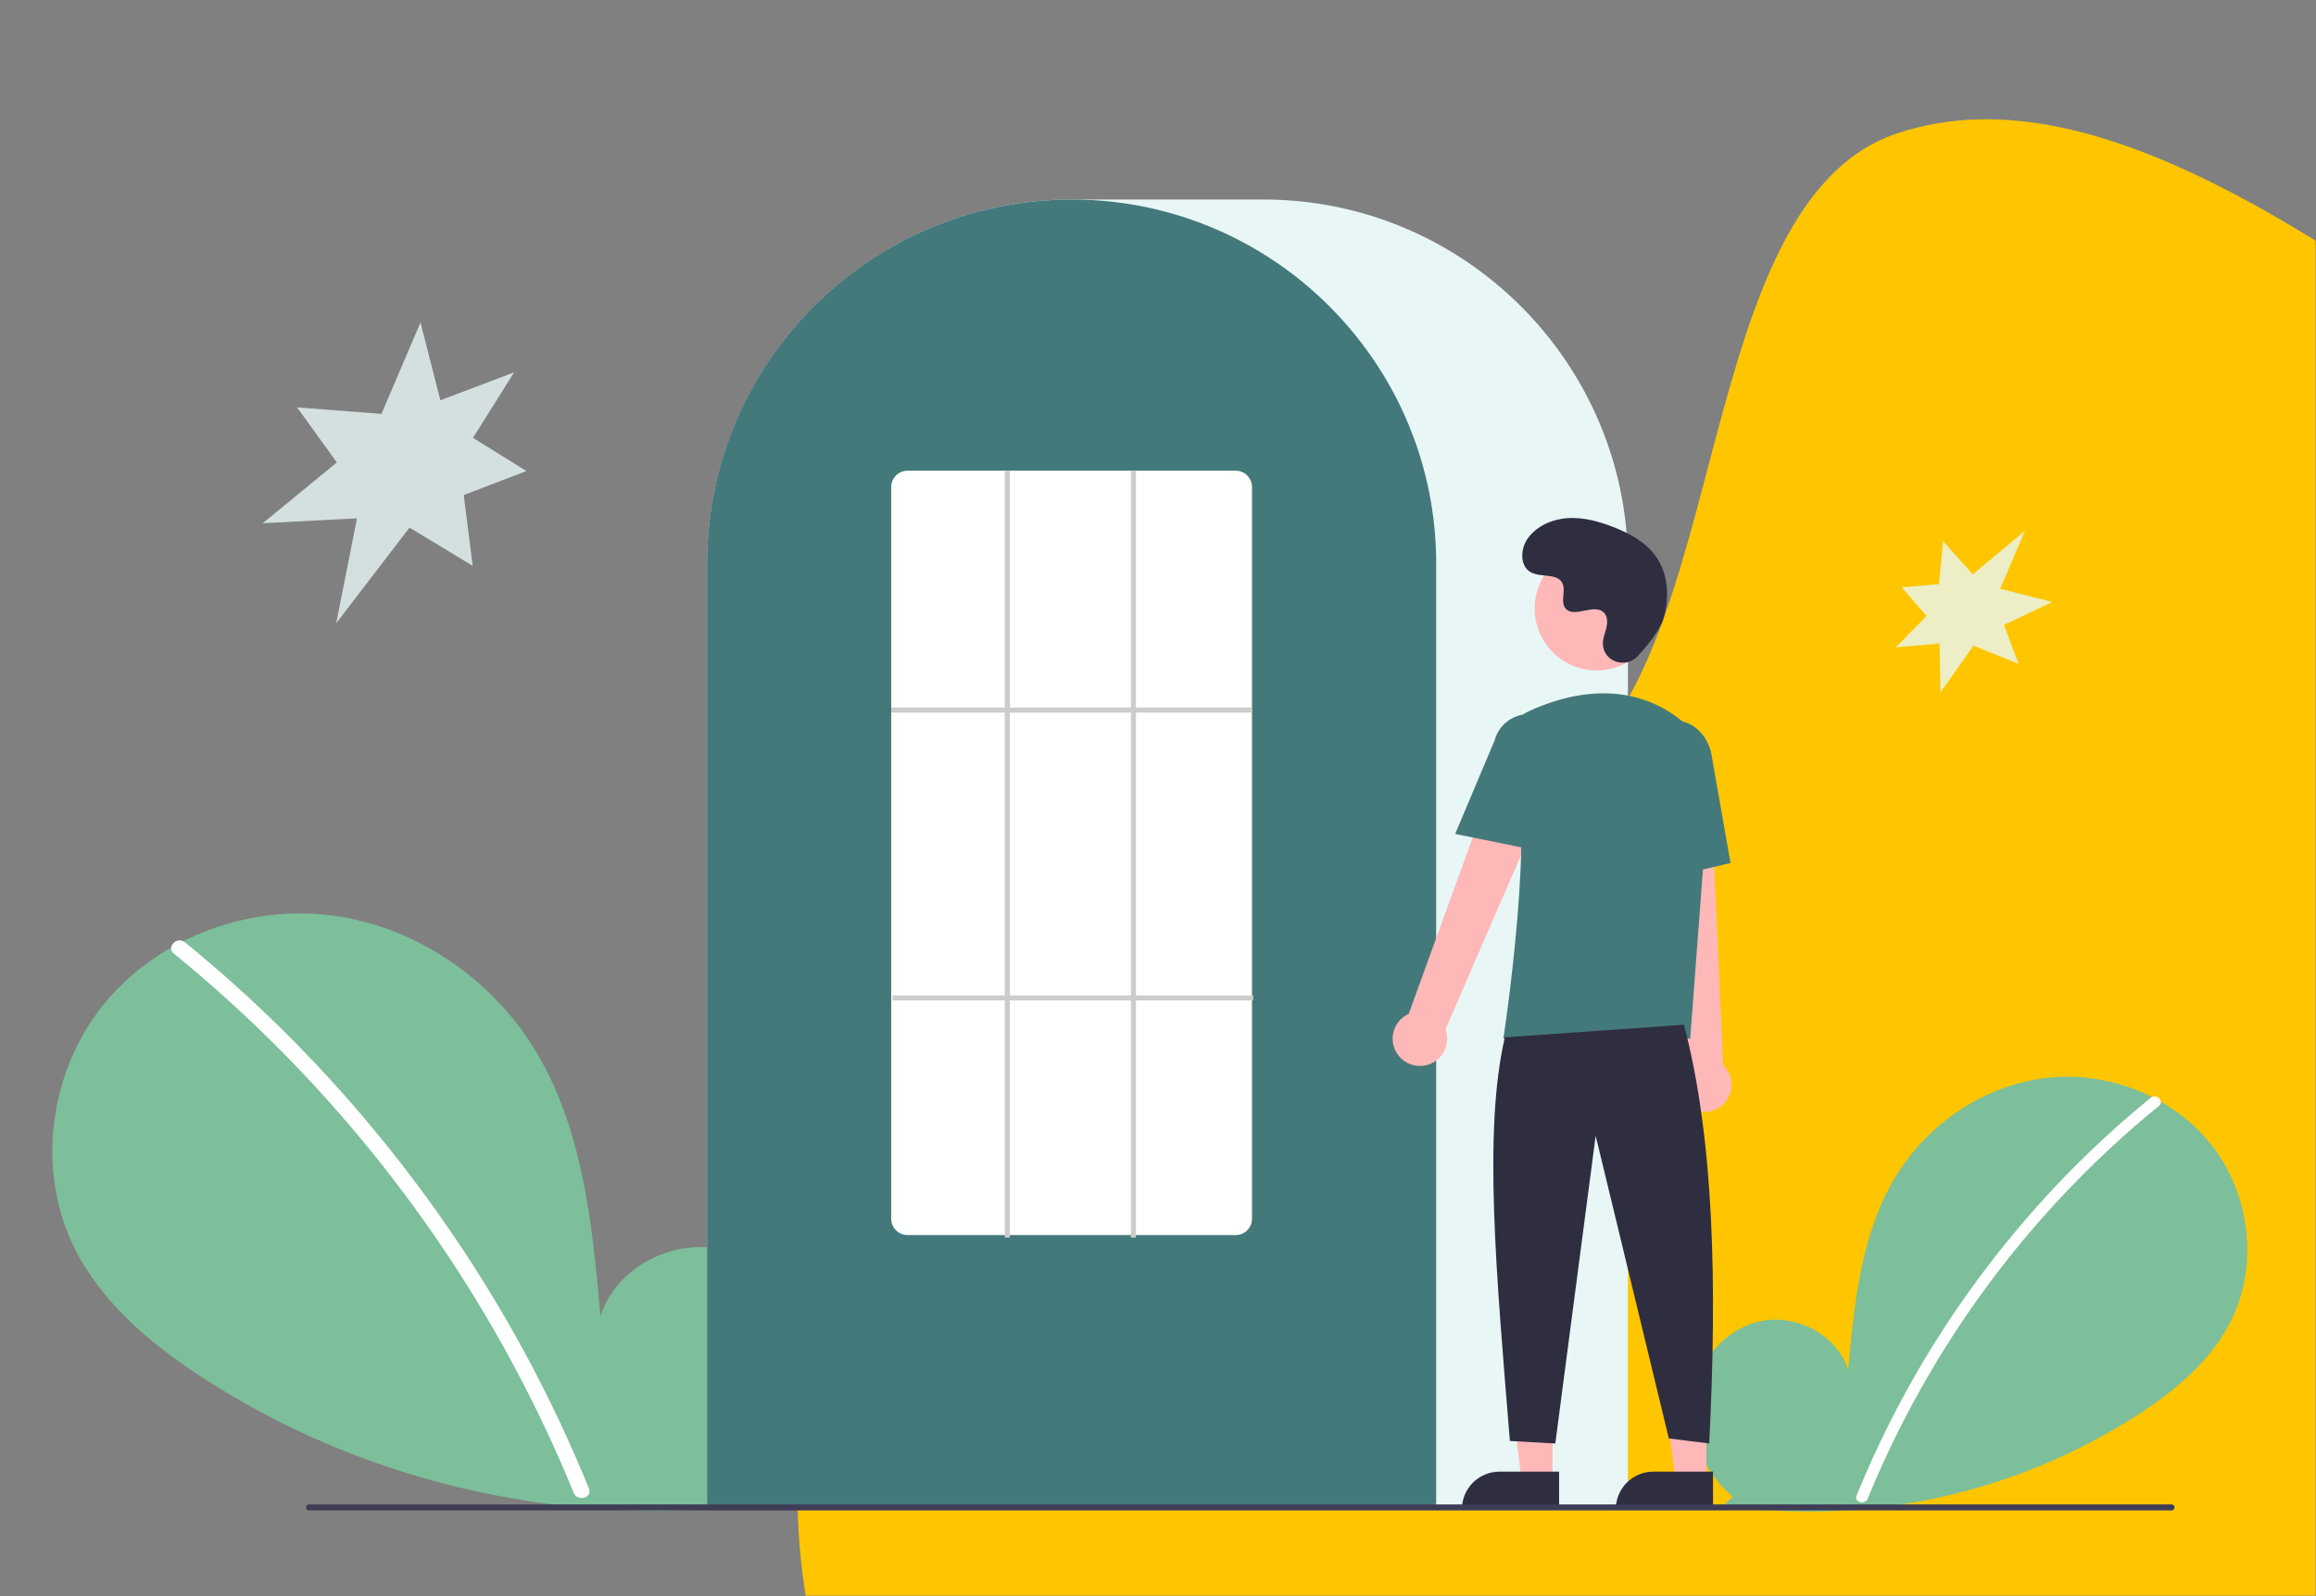 <svg width="708" height="488" viewBox="0 0 708 488" fill="none" xmlns="http://www.w3.org/2000/svg">
<rect x="0" y="0" width="708" height="488" fill="#808080" stroke="none"/>
<mask id="mask0" mask-type="alpha" maskUnits="userSpaceOnUse" x="0" y="0" width="708" height="488">
<rect width="708" height="488" fill="#C4C4C4"/>
</mask>
<g mask="url(#mask0)">
<path d="M886.33 335.644C838.421 386.079 804.801 363.962 754.914 380.631C694.686 400.755 711.534 436.861 726.006 505.922C744.097 592.249 729.517 666.774 667.598 699.454C605.679 732.135 325.062 735.195 256.158 527.568C187.254 319.942 426.67 272.264 478.131 236.373C529.593 200.482 517.051 61.613 580.104 40.722C643.157 19.831 721.721 78.883 818.776 153.359C892.099 209.624 934.239 285.21 886.33 335.644Z" fill="#FFC600"/>
<g clip-path="url(#clip0)">
<path d="M529.733 457.628C521.143 450.369 515.925 438.902 517.293 427.739C518.662 416.575 527.137 406.313 538.131 403.942C549.126 401.572 561.658 408.134 564.997 418.873C566.835 398.168 568.953 376.595 579.961 358.962C589.929 342.996 607.194 331.571 625.905 329.528C644.616 327.484 664.316 335.203 675.985 349.971C687.654 364.74 690.511 386.209 682.339 403.165C676.318 415.655 665.226 424.95 653.604 432.513C616.05 456.743 571.008 466.597 526.767 460.261L529.733 457.628Z" fill="#7CBF9A"/>
<path d="M657.482 335.631C642.043 348.206 627.88 362.27 615.197 377.62C595.347 401.561 579.285 428.402 567.569 457.21C566.712 459.312 570.124 460.227 570.972 458.148C590.141 411.33 620.743 370.064 659.978 338.126C661.739 336.692 659.229 334.208 657.482 335.631Z" fill="white"/>
<path d="M232.006 455.655C243.805 445.685 250.972 429.935 249.092 414.603C247.213 399.27 235.572 385.174 220.471 381.918C205.371 378.662 188.157 387.675 183.571 402.426C181.046 373.987 178.138 344.356 163.018 320.138C149.327 298.208 125.614 282.517 99.915 279.71C74.215 276.903 47.157 287.505 31.129 307.789C15.101 328.073 11.177 357.562 22.402 380.85C30.672 398.006 45.907 410.773 61.87 421.16C112.796 454.297 175.97 468.118 236.081 459.272" fill="#7CBF9A"/>
<path d="M56.543 288.093C77.748 305.365 97.201 324.682 114.622 345.765C132.045 366.827 147.384 389.529 160.424 413.552C167.713 427.028 174.261 440.892 180.038 455.082C181.216 457.968 176.529 459.225 175.364 456.37C165.131 431.354 152.471 407.4 137.565 384.853C122.732 362.388 105.754 341.415 86.871 322.228C76.19 311.381 64.921 301.13 53.115 291.52C50.695 289.55 54.143 286.138 56.543 288.093L56.543 288.093Z" fill="white"/>
<path d="M497.655 461.286H216.143V172.448C216.143 110.995 266.138 61 327.591 61H386.207C447.659 61 497.655 110.995 497.655 172.448V461.286Z" fill="#E8F7F6"/>
<path d="M439.038 461.286H216.143V172.448C216.082 148.9 223.538 125.948 237.427 106.933C237.939 106.235 238.449 105.547 238.976 104.865C245.694 96.054 253.688 88.295 262.696 81.843C263.204 81.472 263.715 81.109 264.234 80.745C271.771 75.529 279.923 71.265 288.507 68.051C289.017 67.857 289.536 67.664 290.055 67.478C297.817 64.708 305.865 62.81 314.047 61.82C314.555 61.751 315.075 61.697 315.596 61.642C323.57 60.79 331.613 60.79 339.587 61.642C340.106 61.697 340.627 61.751 341.14 61.821C349.321 62.811 357.366 64.708 365.127 67.478C365.646 67.664 366.165 67.857 366.676 68.051C375.154 71.225 383.211 75.425 390.667 80.558C391.185 80.913 391.704 81.277 392.215 81.641C397.264 85.245 402.006 89.26 406.393 93.645C409.912 97.162 413.19 100.912 416.207 104.868C416.732 105.547 417.243 106.235 417.754 106.932C431.643 125.947 439.1 148.9 439.038 172.448V461.286Z" fill="#44797B"/>
<path d="M420.914 332.099C427.729 332.099 433.254 326.574 433.254 319.759C433.254 312.944 427.729 307.419 420.914 307.419C414.098 307.419 408.573 312.944 408.573 319.759C408.573 326.574 414.098 332.099 420.914 332.099Z" fill="#44797B"/>
<path d="M474.593 452.635H465.137L460.639 416.163L474.595 416.164L474.593 452.635Z" fill="#FFB8B8"/>
<path d="M458.383 449.933H476.619V461.415H446.901C446.901 459.907 447.198 458.414 447.775 457.021C448.352 455.628 449.198 454.362 450.264 453.296C451.33 452.23 452.596 451.384 453.989 450.807C455.382 450.23 456.875 449.933 458.383 449.933Z" fill="#2F2E41"/>
<path d="M521.64 452.635H512.184L507.686 416.163L521.642 416.164L521.64 452.635Z" fill="#FFB8B8"/>
<path d="M505.43 449.933H523.666V461.415H493.948C493.948 459.907 494.246 458.414 494.823 457.021C495.4 455.628 496.245 454.362 497.311 453.296C498.378 452.23 499.643 451.384 501.036 450.807C502.429 450.23 503.922 449.933 505.43 449.933Z" fill="#2F2E41"/>
<path d="M427.159 322.204C426.479 321.202 426.027 320.062 425.834 318.866C425.642 317.671 425.714 316.447 426.046 315.282C426.378 314.117 426.961 313.039 427.754 312.124C428.547 311.208 429.532 310.478 430.638 309.985L462.781 221.392L478.597 230.024L441.897 314.686C442.603 316.599 442.583 318.705 441.84 320.604C441.098 322.503 439.684 324.064 437.867 324.991C436.051 325.918 433.957 326.146 431.984 325.632C430.01 325.118 428.294 323.899 427.159 322.204Z" fill="#FFB8B8"/>
<path d="M516.81 338.851C515.759 338.248 514.853 337.423 514.156 336.432C513.459 335.442 512.987 334.31 512.774 333.118C512.562 331.926 512.613 330.701 512.925 329.53C513.236 328.36 513.801 327.272 514.579 326.343L504.621 232.628L522.621 233.45L526.759 325.632C528.233 327.042 529.138 328.943 529.303 330.976C529.468 333.008 528.882 335.031 527.656 336.66C526.43 338.29 524.648 339.413 522.649 339.816C520.65 340.22 518.573 339.876 516.81 338.851Z" fill="#FFB8B8"/>
<path d="M488.095 204.982C498.557 204.982 507.038 196.501 507.038 186.039C507.038 175.577 498.557 167.096 488.095 167.096C477.633 167.096 469.152 175.577 469.152 186.039C469.152 196.501 477.633 204.982 488.095 204.982Z" fill="#FFB8B8"/>
<path d="M516.689 317.537H459.579L459.648 317.093C459.751 316.428 469.826 250.425 462.395 228.832C461.649 226.71 461.715 224.387 462.579 222.311C463.443 220.234 465.045 218.551 467.076 217.584H467.076C477.698 212.582 498.087 206.423 515.296 221.371C517.828 223.606 519.806 226.401 521.072 229.532C522.338 232.664 522.858 236.048 522.592 239.415L516.689 317.537Z" fill="#44797B"/>
<path d="M470.548 260.179L444.837 254.963L456.889 226.403C457.61 223.637 459.399 221.27 461.863 219.821C464.327 218.372 467.266 217.96 470.033 218.674C472.801 219.389 475.173 221.172 476.628 223.633C478.083 226.093 478.502 229.031 477.794 231.8L470.548 260.179Z" fill="#44797B"/>
<path d="M503.478 269.865L501.932 234.432C500.76 227.771 504.573 221.474 510.437 220.445C516.303 219.42 522.031 224.039 523.208 230.749L529.018 263.858L503.478 269.865Z" fill="#44797B"/>
<path d="M514.789 313.295C523.978 348.292 524.981 392.789 522.502 441.325L510.161 439.782L487.795 347.231L475.455 441.325L461.572 440.554C457.424 389.627 453.386 345.908 460.029 317.151L514.789 313.295Z" fill="#2F2E41"/>
<path d="M500.577 200.679C497.043 204.443 490.48 202.423 490.02 197.28C489.984 196.881 489.986 196.479 490.027 196.08C490.265 193.802 491.581 191.734 491.266 189.329C491.195 188.73 490.972 188.16 490.618 187.671C487.802 183.9 481.191 189.358 478.534 185.944C476.904 183.851 478.82 180.555 477.569 178.216C475.919 175.128 471.03 176.651 467.964 174.96C464.553 173.079 464.757 167.845 467.002 164.662C469.741 160.78 474.542 158.708 479.283 158.409C484.025 158.111 488.734 159.393 493.16 161.118C498.19 163.078 503.177 165.787 506.272 170.209C510.036 175.587 510.398 182.818 508.516 189.106C507.371 192.932 503.463 197.605 500.577 200.679Z" fill="#2F2E41"/>
<path d="M663.848 461.782H94.428C94.185 461.782 93.952 461.685 93.78 461.513C93.609 461.34 93.512 461.107 93.512 460.864C93.512 460.621 93.609 460.388 93.78 460.216C93.952 460.044 94.185 459.947 94.428 459.946H663.848C664.091 459.947 664.324 460.044 664.495 460.216C664.667 460.388 664.763 460.621 664.763 460.864C664.763 461.107 664.667 461.34 664.495 461.513C664.324 461.685 664.091 461.782 663.848 461.782Z" fill="#3F3D56"/>
<path d="M377.723 377.604H277.459C276.138 377.611 274.869 377.094 273.929 376.167C272.989 375.239 272.456 373.977 272.445 372.656V148.859C272.456 147.538 272.989 146.276 273.929 145.348C274.869 144.421 276.138 143.904 277.459 143.911H377.723C379.043 143.904 380.313 144.421 381.253 145.348C382.192 146.276 382.726 147.538 382.736 148.859V372.656C382.726 373.977 382.192 375.239 381.253 376.167C380.313 377.094 379.043 377.611 377.723 377.604Z" fill="white"/>
<path d="M382.736 216.325H272.445V217.867H382.736V216.325Z" fill="#CCCCCC"/>
<path d="M383.122 304.334H272.831V305.876H383.122V304.334Z" fill="#CCCCCC"/>
<path d="M308.695 143.911H307.152V378.375H308.695V143.911Z" fill="#CCCCCC"/>
<path d="M347.258 143.911H345.715V378.375H347.258V143.911Z" fill="#CCCCCC"/>
<path opacity="0.8" d="M141.763 151.354L160.929 144.007L144.588 133.861L157.169 113.837L134.623 122.383L128.543 98.595L116.617 126.54L90.827 124.561L102.974 141.381L80.309 159.976L109.133 158.471L102.769 190.56L125.186 161.306L144.501 172.992L141.763 151.354Z" fill="#E8F7F6"/>
<path opacity="0.8" d="M592.747 178.587L581.36 179.609L588.967 188.334L579.546 197.894L592.929 196.749L593.196 211.698L603.275 197.394L617.077 202.958L612.611 191.047L627.345 184.046L611.443 180.001L619.02 162.324L603.056 175.601L594.025 165.467L592.747 178.587Z" fill="#E8F7F6"/>
</g>
</g>
<defs>
<clipPath id="clip0">
<rect width="671" height="401.164" fill="white" transform="translate(16 61)"/>
</clipPath>
</defs>
</svg>

